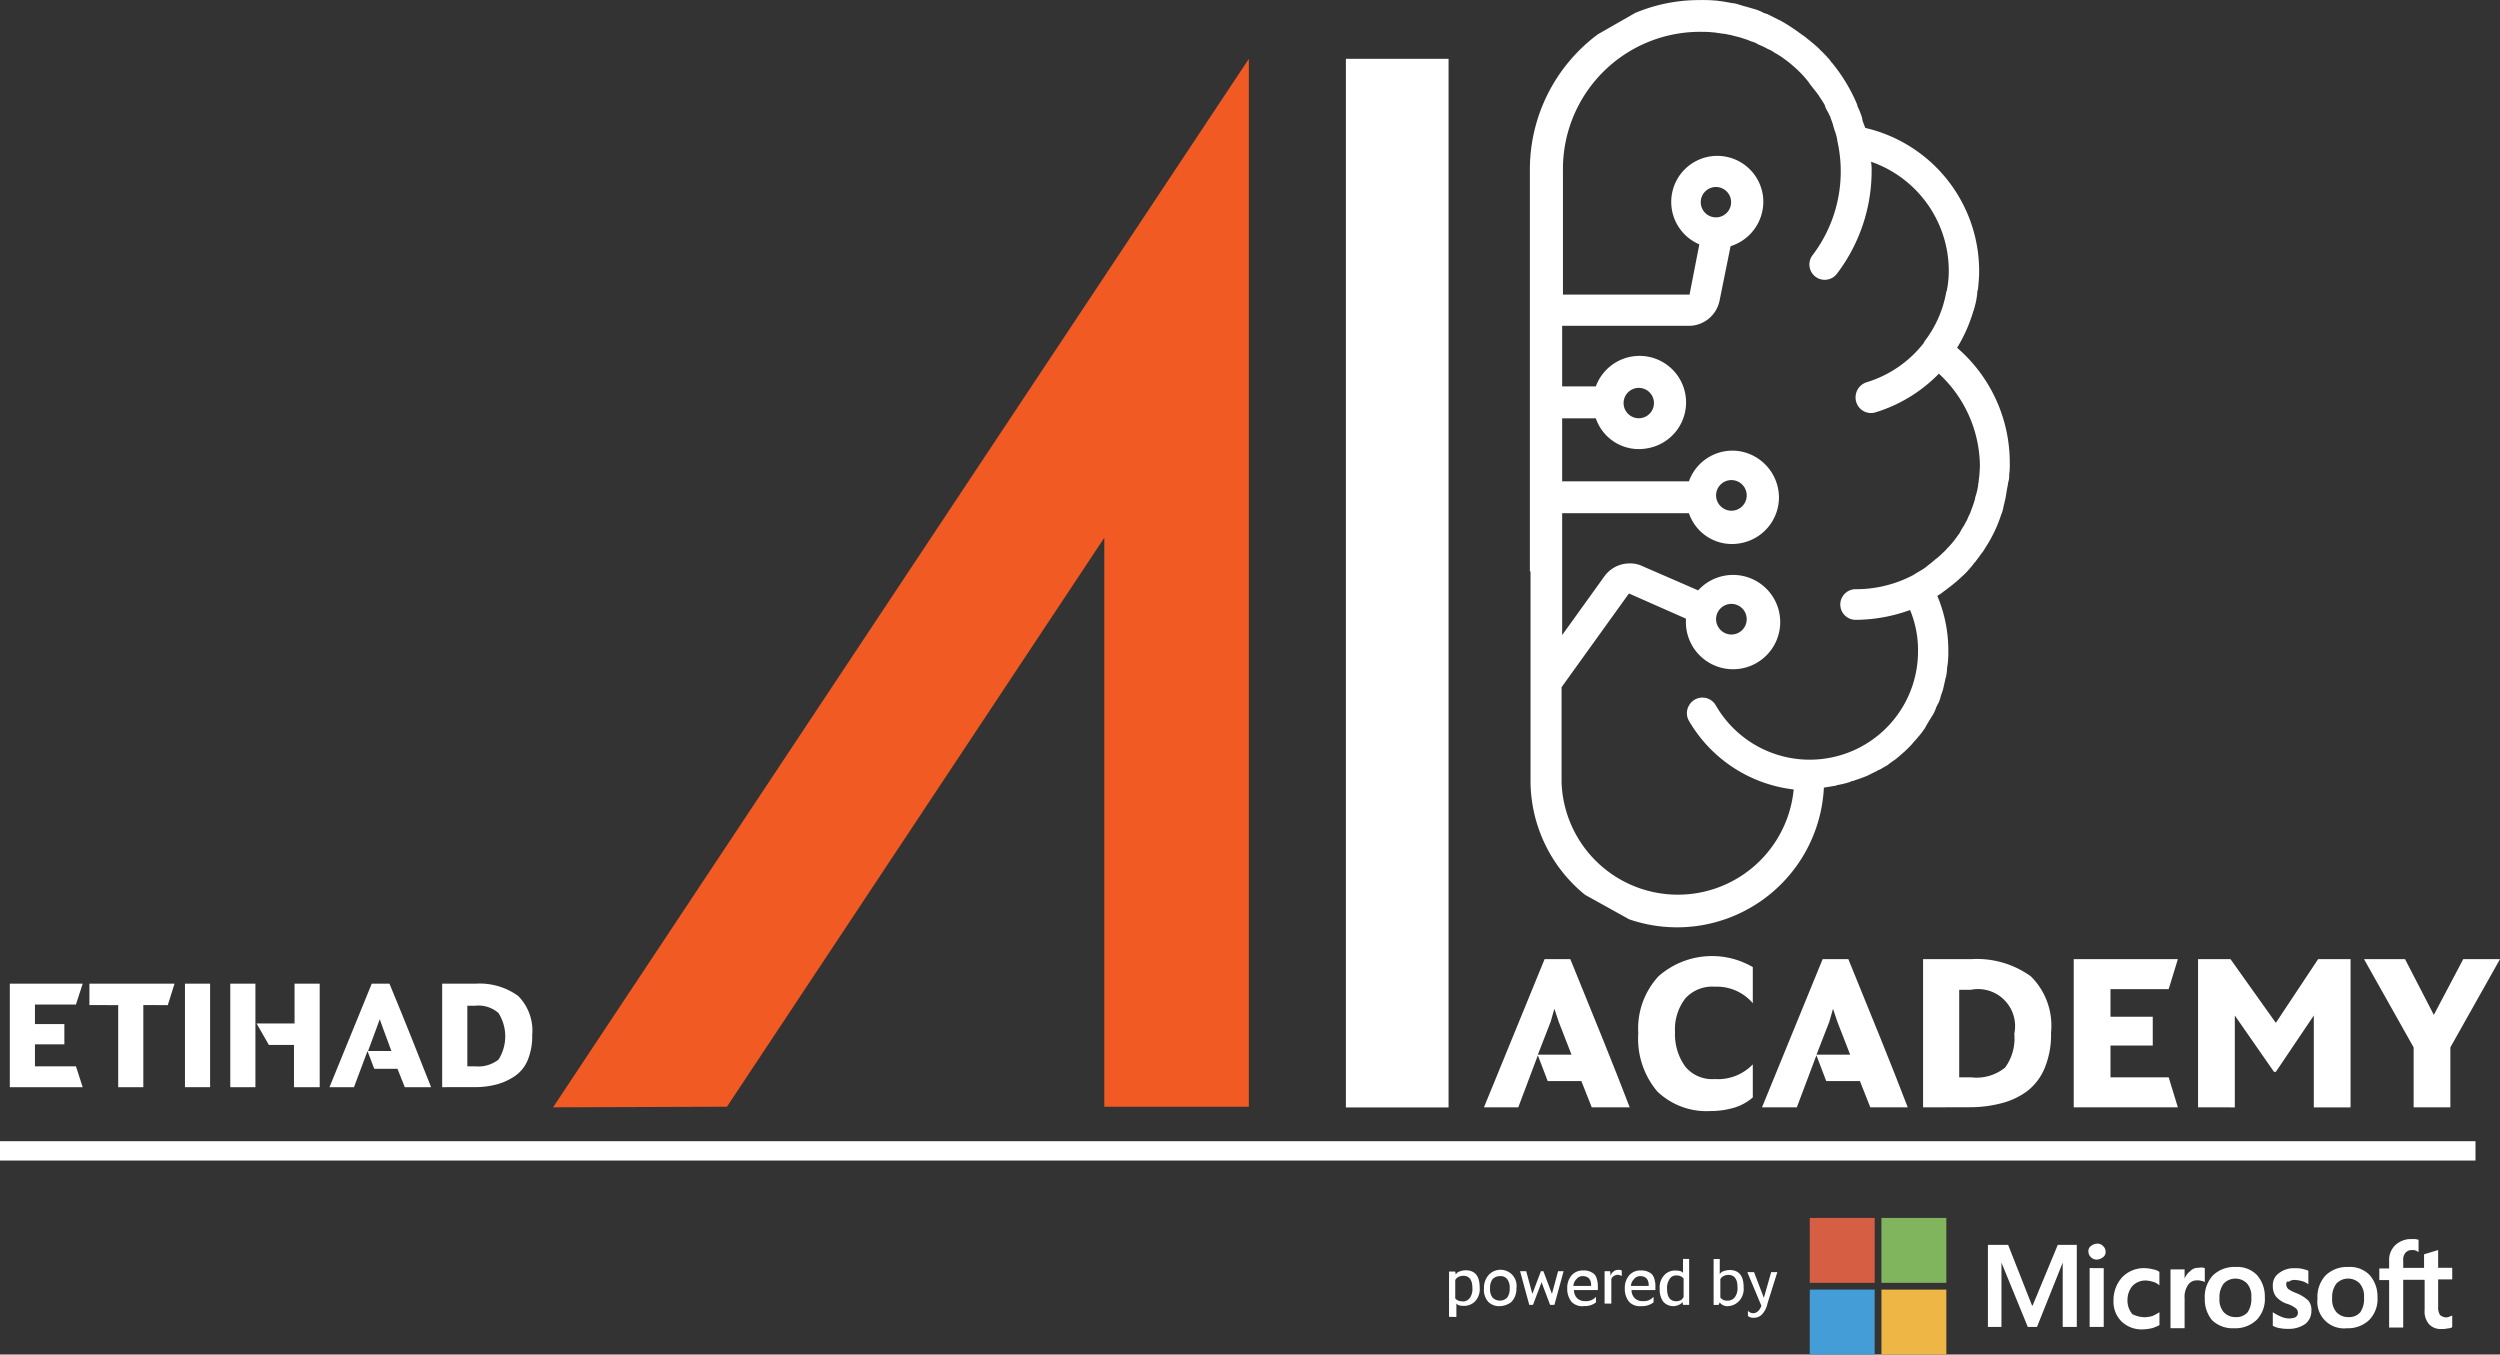 <svg xmlns="http://www.w3.org/2000/svg" width="129.246" height="70.026" viewBox="0 0 129.246 70.026"><rect x="0" y="0" width="129.246" height="70.026" fill="#333333" stroke="none"/><defs><style>.a,.f{fill:#fff;}.b{fill:#d65f43;}.c{fill:#80b45d;}.d{fill:#449dd7;}.e{fill:#eeb644;}.f{stroke:#fff;stroke-miterlimit:10;}.g{fill:#f15a22;}</style></defs><g transform="translate(-1592 1544.143)"><g transform="translate(1592 -1544.143)"><path class="a" d="M236.6,209.806v-2.343h.317l.032.158a.317.317,0,0,1,.19-.158.95.95,0,0,1,.317-.063c.475,0,.728.285.728.887a.925.925,0,0,1-.222.7.792.792,0,0,1-.57.253c-.222,0-.348-.032-.412-.127v.7Zm.7-.792a.453.453,0,0,0,.38-.19.8.8,0,0,0,.127-.507c0-.412-.158-.633-.475-.633a.6.6,0,0,0-.253.063.383.383,0,0,0-.158.158v.95a.431.431,0,0,0,.38.142Z" transform="translate(-161.687 -141.728)"/><path class="a" d="M243.114,209.287a.788.788,0,0,1-.6-.222.925.925,0,0,1-.222-.7.985.985,0,0,1,.253-.7.832.832,0,0,1,1.425.7.985.985,0,0,1-.253.7,1,1,0,0,1-.6.222Zm0-.285a.525.525,0,0,0,.38-.158.763.763,0,0,0,.127-.475.709.709,0,0,0-.127-.475.427.427,0,0,0-.38-.158.526.526,0,0,0-.38.158.763.763,0,0,0-.127.475.709.709,0,0,0,.127.475A.526.526,0,0,0,243.114,209Z" transform="translate(-165.573 -141.762)"/><path class="a" d="M248.675,209.291l-.475-1.741h.317l.317,1.172.443-1.172h.127l.443,1.172.317-1.172h.285l-.475,1.741h-.222l-.443-1.171-.443,1.171Z" transform="translate(-169.614 -141.83)"/><path class="a" d="M256.753,209.284a.773.773,0,0,1-.633-.222,1.073,1.073,0,0,1-.222-.7.985.985,0,0,1,.253-.7.763.763,0,0,1,.57-.222.877.877,0,0,1,.285.032.95.95,0,0,1,.253.127.5.5,0,0,1,.158.253,1.181,1.181,0,0,1,.063.38v.222h-1.235a.6.6,0,0,0,.158.412.548.548,0,0,0,.412.158.678.678,0,0,0,.57-.222v.285a.89.89,0,0,1-.633.19Zm-.538-1.045h.918v-.032c0-.317-.158-.475-.443-.475a.389.389,0,0,0-.317.158.516.516,0,0,0-.158.364Z" transform="translate(-174.874 -141.759)"/><path class="a" d="M262,209.149v-1.741h.285l.032.253a.317.317,0,0,1,.127-.222.361.361,0,0,1,.253-.1.342.342,0,0,1,.19.032v.285a.46.46,0,0,0-.222-.063.45.45,0,0,0-.19.063.317.317,0,0,0-.127.158v1.267H262Z" transform="translate(-179.045 -141.688)"/><path class="a" d="M266.153,209.284a.773.773,0,0,1-.633-.222,1.073,1.073,0,0,1-.222-.7.985.985,0,0,1,.253-.7.763.763,0,0,1,.57-.222.876.876,0,0,1,.285.032.949.949,0,0,1,.253.127.5.5,0,0,1,.158.253,1.181,1.181,0,0,1,.063.38v.222h-1.235a.6.6,0,0,0,.158.412.548.548,0,0,0,.412.158.678.678,0,0,0,.57-.222v.285A.95.95,0,0,1,266.153,209.284Zm-.538-1.045h.918v-.032c0-.317-.158-.475-.443-.475a.389.389,0,0,0-.317.158.516.516,0,0,0-.158.364Z" transform="translate(-181.298 -141.759)"/><path class="a" d="M271.719,207.988a.693.693,0,0,1-.538-.222,1.039,1.039,0,0,1-.19-.665.925.925,0,0,1,.222-.7.741.741,0,0,1,.57-.253c.222,0,.348.032.412.127v-.728h.317v2.375h-.317l-.032-.158a.317.317,0,0,1-.19.158A.6.6,0,0,1,271.719,207.988Zm.507-.475v-.95a.431.431,0,0,0-.38-.158.364.364,0,0,0-.348.19.8.8,0,0,0-.127.507c0,.412.158.633.475.633a.6.6,0,0,0,.253-.063.554.554,0,0,0,.127-.158Z" transform="translate(-185.186 -140.463)"/><path class="a" d="M280.56,207.988a.494.494,0,0,1-.443-.19l-.063.127H279.8V205.55h.317v.792a.317.317,0,0,1,.19-.158.95.95,0,0,1,.317-.063c.475,0,.728.285.728.887a.924.924,0,0,1-.222.7A.83.83,0,0,1,280.56,207.988Zm-.412-1.393v.95a.431.431,0,0,0,.38.158.453.453,0,0,0,.38-.19.8.8,0,0,0,.127-.507c0-.412-.158-.633-.475-.633a.6.6,0,0,0-.253.063.374.374,0,0,0-.158.158Z" transform="translate(-191.209 -140.463)"/><path class="a" d="M285.617,210.059a.386.386,0,0,1-.285-.095v-.269a.345.345,0,0,0,.285.127c.158,0,.317-.127.412-.38L285.3,207.7h.348l.507,1.33.38-1.33h.317l-.507,1.615a1.2,1.2,0,0,1-.285.57A.576.576,0,0,1,285.617,210.059Z" transform="translate(-194.967 -141.933)"/><path class="a" d="M329.191,202.6v4.243h-.728v-3.325h0l-1.33,3.325h-.475l-1.362-3.325h0v3.325h-.7V202.6h1.045l1.235,3.135h.032l1.3-3.135Zm.6.348a.317.317,0,0,1,.127-.285.563.563,0,0,1,.317-.127.405.405,0,0,1,.317.127.386.386,0,0,1,.127.285.317.317,0,0,1-.127.285.564.564,0,0,1-.317.127.405.405,0,0,1-.317-.127A.387.387,0,0,1,329.793,202.949Zm.792.855v3.04h-.728V203.8Zm2.185,2.533a1.633,1.633,0,0,0,.348-.063,3.452,3.452,0,0,0,.348-.19v.665a1.936,1.936,0,0,1-.38.158,2.446,2.446,0,0,1-.475.063,1.5,1.5,0,0,1-1.108-.412,1.431,1.431,0,0,1-.412-1.077,1.76,1.76,0,0,1,.443-1.2,1.552,1.552,0,0,1,1.2-.475,1.854,1.854,0,0,1,.412.063.735.735,0,0,1,.317.127v.7a.754.754,0,0,0-.348-.19,1.346,1.346,0,0,0-.348-.063.931.931,0,0,0-.7.285,1.131,1.131,0,0,0-.253.728,1.067,1.067,0,0,0,.253.728,1.51,1.51,0,0,0,.7.158Zm2.755-2.565h.158c.063,0,.095.032.127.032v.728a.241.241,0,0,0-.158-.063.633.633,0,0,0-.253-.032.513.513,0,0,0-.443.222,1.077,1.077,0,0,0-.19.7v1.551h-.728v-3.04h.728v.475h0a.864.864,0,0,1,.285-.38.545.545,0,0,1,.475-.174Zm.285,1.615a1.637,1.637,0,0,1,.412-1.2,1.583,1.583,0,0,1,1.172-.443,1.412,1.412,0,0,1,1.108.412,1.668,1.668,0,0,1,.412,1.14,1.558,1.558,0,0,1-.412,1.172,1.583,1.583,0,0,1-1.171.443,1.533,1.533,0,0,1-1.14-.412A1.665,1.665,0,0,1,335.808,205.387Zm.76-.032a1,1,0,0,0,.222.728.833.833,0,0,0,.633.253.763.763,0,0,0,.6-.253,1.216,1.216,0,0,0,.19-.76,1,1,0,0,0-.222-.728.842.842,0,0,0-1.2,0,1.143,1.143,0,0,0-.222.776Zm3.451-.728a.361.361,0,0,0,.1.253,1.828,1.828,0,0,0,.443.222,1.972,1.972,0,0,1,.6.38.744.744,0,0,1,.158.507.855.855,0,0,1-.317.7,1.472,1.472,0,0,1-.887.253,1.949,1.949,0,0,1-.412-.032,1.068,1.068,0,0,1-.38-.127v-.7a2.616,2.616,0,0,0,.412.222,1.093,1.093,0,0,0,.412.1.849.849,0,0,0,.348-.063.266.266,0,0,0,.127-.222.288.288,0,0,0-.127-.253,1.416,1.416,0,0,0-.443-.222,1.288,1.288,0,0,1-.57-.38.905.905,0,0,1-.158-.538.757.757,0,0,1,.317-.665,1.266,1.266,0,0,1,.855-.253,1.418,1.418,0,0,1,.348.032,1.966,1.966,0,0,1,.317.095v.7a.991.991,0,0,0-.317-.158,1.581,1.581,0,0,0-.38-.063.472.472,0,0,0-.317.095C340.051,204.469,340.02,204.532,340.02,204.627Zm1.615.76a1.637,1.637,0,0,1,.412-1.2,1.583,1.583,0,0,1,1.171-.443,1.412,1.412,0,0,1,1.108.412,1.669,1.669,0,0,1,.412,1.14,1.558,1.558,0,0,1-.412,1.172,1.583,1.583,0,0,1-1.172.443,1.377,1.377,0,0,1-1.52-1.52Zm.76-.032a1,1,0,0,0,.222.728.833.833,0,0,0,.633.253.763.763,0,0,0,.6-.253,1.216,1.216,0,0,0,.19-.76,1,1,0,0,0-.222-.728.842.842,0,0,0-1.2,0,1.143,1.143,0,0,0-.222.776Zm4.749-.95h-1.077v2.47h-.728v-2.454h-.507v-.6h.507v-.412a1.051,1.051,0,0,1,.317-.792,1.184,1.184,0,0,1,.792-.317h.222c.063,0,.127.032.19.032v.633c-.032,0-.063-.032-.127-.063a.4.4,0,0,0-.19-.032.434.434,0,0,0-.348.127.538.538,0,0,0-.127.412v.38h1.077v-.7l.728-.222v.918h.728v.6h-.728v1.425a.718.718,0,0,0,.095.412.484.484,0,0,0,.317.127.345.345,0,0,0,.158-.032c.063-.032.1-.032.158-.063v.6a.37.37,0,0,1-.222.063,1.076,1.076,0,0,1-.317.032.811.811,0,0,1-.665-.253,1,1,0,0,1-.222-.728v-1.551Z" transform="translate(-221.824 -138.242)"/><rect class="b" width="3.356" height="3.356" transform="translate(93.562 62.965)"/><rect class="c" width="3.356" height="3.356" transform="translate(97.267 62.965)"/><rect class="d" width="3.356" height="3.356" transform="translate(93.562 66.67)"/><rect class="e" width="3.356" height="3.356" transform="translate(97.267 66.67)"/><g transform="translate(69.581 3.041)"><path class="a" d="M219.76,63.812V9.6h5.307V63.812Z" transform="translate(-219.76 -9.6)"/></g><line class="f" x2="127.979" transform="translate(0 59.498)"/><path class="g" d="M90.3,63.806l8.992-.032L118.8,34.36V63.774h7.472V9.6Z" transform="translate(-61.709 -6.559)"/><path class="a" d="M1.6,165.951V160.6H5.368l-.348,1.077H2.9v1.013h1.52v1.045H2.9v1.14H5.02l.348,1.077Z" transform="translate(-1.093 -109.746)"/><path class="a" d="M16.088,165.951v-4.243H14.6V160.6H19l-.348,1.108H17.386v4.243Z" transform="translate(-9.977 -109.746)"/><path class="a" d="M30.2,165.951V160.6h1.3v5.351Z" transform="translate(-20.638 -109.746)"/><path class="a" d="M37.6,165.951V160.6h1.3v5.351Zm3.293,0v-2.185h-1.3l-.633-1.108h1.963V160.6h1.3v5.351Z" transform="translate(-25.695 -109.746)"/><path class="a" d="M53.8,165.951l2.185-5.351H56.9c.855,2.058,1.551,3.831,2.153,5.351H57.694l-.38-.95h-1.2l-.348-.918-.7,1.868Zm2.438-3.071-.443,1.2H57l-.443-1.2-.158-.443Z" transform="translate(-36.766 -109.746)"/><path class="a" d="M72.2,165.938v-5.351h1.741a3.388,3.388,0,0,1,2.185.633,2.543,2.543,0,0,1,.728,2.026,3.226,3.226,0,0,1-.222,1.266,1.862,1.862,0,0,1-.633.823,3.084,3.084,0,0,1-.918.443,4.31,4.31,0,0,1-1.14.158Zm1.3-1.077h.412a1.7,1.7,0,0,0,1.2-.348,2.251,2.251,0,0,0,0-2.406,1.564,1.564,0,0,0-1.2-.38H73.5Z" transform="translate(-49.34 -109.733)"/><path class="a" d="M258.634,1.644a5.13,5.13,0,0,1,.7.032c.095,0,.158.032.253.032.158.032.285.032.412.063s.19.032.285.063l.38.095.285.095c.127.032.222.095.348.127a1.124,1.124,0,0,1,.285.127c.127.063.222.095.348.158a1.866,1.866,0,0,0,.253.127c.095.032.253.158.38.222.063.032.095.063.158.095a6.832,6.832,0,0,1,1.045.855l.032.032a5.5,5.5,0,0,1,.412.475c.032.032.032.063.063.095l.348.443c.032.032.063.095.095.127.1.158.19.285.285.443.032.063.063.095.063.158.063.158.158.285.222.443.032.063.063.095.063.158a2.786,2.786,0,0,1,.158.475c.032.063.032.127.063.19a2.374,2.374,0,0,1,.127.507c0,.063.032.095.032.158a7.156,7.156,0,0,1-1.3,5.731.792.792,0,1,0,1.266.95,8.783,8.783,0,0,0,1.773-5.288,2.394,2.394,0,0,0-.032-.475,5.978,5.978,0,0,1,4.021,5.668,5.151,5.151,0,0,1-.1.982c0,.032-.032.063-.032.095a5.877,5.877,0,0,1-1.14,2.565V17.7a5.924,5.924,0,0,1-2.976,2.058.82.82,0,0,0-.538,1.013.795.795,0,0,0,1.013.538,7.722,7.722,0,0,0,3.261-1.995,6.573,6.573,0,0,1,2.121,4.749,6.672,6.672,0,0,1-.063.792c0,.095-.032.158-.032.253a3.31,3.31,0,0,1-.127.538c-.032.095-.032.19-.063.253-.063.222-.158.443-.222.633a3.086,3.086,0,0,0-.158.348c-.063.095-.1.19-.158.285a4.037,4.037,0,0,0-.222.38c-.032.063-.095.127-.158.222a4.63,4.63,0,0,1-.507.6,1.461,1.461,0,0,1-.222.222,2.846,2.846,0,0,1-.317.285c-.127.095-.222.19-.348.285s-.19.158-.285.222c-.19.127-.38.222-.57.348a6.333,6.333,0,0,1-2.945.728.792.792,0,1,0,0,1.583,8.34,8.34,0,0,0,2.786-.507,5.382,5.382,0,0,1,.412,2.121,5.6,5.6,0,0,1-10.449,2.818.795.795,0,0,0-1.393,0,.785.785,0,0,0,0,.792,7.235,7.235,0,0,0,5.414,3.546,6.016,6.016,0,0,1-12-.348V35.522l3.483-4.844,2.945,1.3V32.1a2.438,2.438,0,1,0,.633-1.583l-2.913-1.266a1.419,1.419,0,0,0-.633-.127,1.605,1.605,0,0,0-1.3.665l-2.185,3.04v-6.3h6.554a2.349,2.349,0,0,0,2.66,1.551,2.413,2.413,0,0,0,1.995-2.375,2.438,2.438,0,0,0-1.995-2.375,2.384,2.384,0,0,0-2.66,1.551h-6.554V21.622h1.741a2.349,2.349,0,0,0,2.66,1.551,2.406,2.406,0,1,0-2.66-3.2h-1.741V16.841h6.554a1.624,1.624,0,0,0,1.583-1.3l.57-2.818a2.409,2.409,0,0,0,1.678-2.565,2.381,2.381,0,1,0-3.293,2.47l-.507,2.6H251.51v-6.4a7.089,7.089,0,0,1,7.124-7.187Zm.792,30.364a.792.792,0,1,1,.792.792A.8.8,0,0,1,259.425,32.008Zm0-6.4a.792.792,0,1,1,.792.792.8.8,0,0,1-.792-.792Zm-4.781-4.781a.785.785,0,1,1,.23.562A.792.792,0,0,1,254.644,20.831Zm3.989-10.385a.785.785,0,1,1,.23.562A.792.792,0,0,1,258.634,10.446Zm-8.8,19.092V40.367a7.6,7.6,0,0,0,2.818,5.889l2.28,1.266A7.6,7.6,0,0,0,265,40.715l.57-.095a.117.117,0,0,0,.095-.032,5.064,5.064,0,0,0,.665-.158.45.45,0,0,1,.19-.063c.158-.063.285-.095.443-.158.1-.032.158-.063.253-.095l.38-.19c.1-.032.158-.095.253-.127s.222-.127.348-.19a1.342,1.342,0,0,0,.222-.158l.317-.222c.063-.063.158-.127.222-.19s.19-.158.285-.253l.222-.222c.1-.095.158-.19.253-.285s.127-.158.19-.222a2.232,2.232,0,0,0,.222-.285,1.111,1.111,0,0,0,.158-.253c.063-.095.127-.222.19-.317s.095-.158.158-.253a1.7,1.7,0,0,0,.158-.348,1.878,1.878,0,0,1,.127-.253,1.789,1.789,0,0,0,.127-.38l.1-.285c.032-.127.063-.253.095-.412.032-.095.032-.19.063-.253a2.443,2.443,0,0,0,.063-.475c0-.063.032-.158.032-.222a5.127,5.127,0,0,0,.032-.7,7.229,7.229,0,0,0-.57-2.818c.063-.032.095-.063.158-.095l.38-.285a8.7,8.7,0,0,0,.823-.7l.1-.095a5.514,5.514,0,0,0,.412-.475c.032-.063.095-.095.127-.158.127-.158.253-.348.38-.507.032-.063.063-.095.095-.158a7.09,7.09,0,0,0,.823-1.71,1.815,1.815,0,0,0,.127-.443c.032-.127.063-.253.1-.412l.095-.57c.032-.095.032-.222.063-.317a.876.876,0,0,0,.032-.285v-.032a3.834,3.834,0,0,0,.032-.6,7.843,7.843,0,0,0-2.723-5.984,7.958,7.958,0,0,0,.823-1.836c0-.032.032-.063.032-.095a4.3,4.3,0,0,0,.19-.918.286.286,0,0,1,.032-.158c.032-.317.063-.633.063-.95a7.6,7.6,0,0,0-5.889-7.409c-.032-.095-.063-.158-.095-.253a.742.742,0,0,1-.063-.253,4.234,4.234,0,0,0-.222-.57c-.032-.063-.032-.127-.063-.19a8.768,8.768,0,0,0-1.266-2.09.437.437,0,0,1-.1-.127,6.084,6.084,0,0,0-.443-.475l-.158-.158a5.512,5.512,0,0,0-.443-.38c-.063-.063-.127-.095-.19-.158-.158-.127-.317-.222-.475-.348-.063-.032-.127-.095-.19-.127a7.563,7.563,0,0,0-.665-.412c-.032-.032-.095-.032-.127-.063l-.57-.285A1.124,1.124,0,0,1,261.768.6a2.481,2.481,0,0,0-.443-.158c-.095-.032-.222-.063-.317-.095-.158-.032-.317-.095-.443-.127a1.124,1.124,0,0,0-.317-.063C260.09.124,259.9.092,259.71.06c-.095,0-.19-.032-.285-.032A7.155,7.155,0,0,0,258.6,0a8.577,8.577,0,0,0-3.356.665L253.314,1.77a8.713,8.713,0,0,0-3.514,7v20.77Zm0-9.435v7.821" transform="translate(-170.708 0.004)"/><path class="a" d="M242.3,164.262l3.135-7.662h1.33c1.2,2.945,2.248,5.509,3.071,7.662h-1.963l-.538-1.361h-1.741l-.507-1.33-1.013,2.691Zm3.451-4.433-.665,1.71h1.741l-.665-1.71-.222-.665Z" transform="translate(-165.582 -107.013)"/><path class="a" d="M271.236,164.106a3.681,3.681,0,0,1-2.755-1.013,4.239,4.239,0,0,1-.982-3.008,3.981,3.981,0,0,1,1.045-2.945,4.181,4.181,0,0,1,4.876-.475v1.868a2.432,2.432,0,0,0-1.963-.855,1.871,1.871,0,0,0-1.52.6,2.6,2.6,0,0,0-.538,1.741,2.85,2.85,0,0,0,.538,1.8,1.8,1.8,0,0,0,1.52.633,2.482,2.482,0,0,0,1.963-.76v1.71a2.612,2.612,0,0,1-.887.507A4.29,4.29,0,0,1,271.236,164.106Z" transform="translate(-182.803 -106.667)"/><path class="a" d="M287.7,164.262l3.135-7.662h1.33c1.2,2.945,2.248,5.509,3.071,7.662H293.3l-.538-1.361h-1.741l-.507-1.33-1.013,2.691Zm3.483-4.433-.665,1.71h1.741l-.665-1.71-.222-.665Z" transform="translate(-196.608 -107.013)"/><path class="a" d="M314,164.262V156.6h2.47a4.771,4.771,0,0,1,3.1.887,3.584,3.584,0,0,1,1.045,2.913,4.486,4.486,0,0,1-.317,1.8,2.919,2.919,0,0,1-.887,1.2,3.8,3.8,0,0,1-1.3.633,6.472,6.472,0,0,1-1.646.222Zm1.9-1.551h.6a2.338,2.338,0,0,0,1.741-.507,2.547,2.547,0,0,0,.475-1.741,1.917,1.917,0,0,0-2.248-2.28h-.6v4.528Z" transform="translate(-214.58 -107.013)"/><path class="a" d="M338.6,164.262V156.6h5.383l-.475,1.551H340.5v1.425h2.185v1.488H340.5v1.646h3.008l.475,1.551Z" transform="translate(-231.391 -107.013)"/><path class="a" d="M358.9,164.262V156.6h1.678l2.343,3.293,2.185-3.293h1.678v7.662h-1.9v-4.749l-1.963,2.913h-.095l-2.026-2.913v4.749Z" transform="translate(-245.264 -107.013)"/><path class="a" d="M388.565,164.262v-3.1L386,156.6h2.121l1.488,2.881,1.52-2.881h1.9l-2.565,4.559v3.1Z" transform="translate(-263.784 -107.013)"/></g></g></svg>